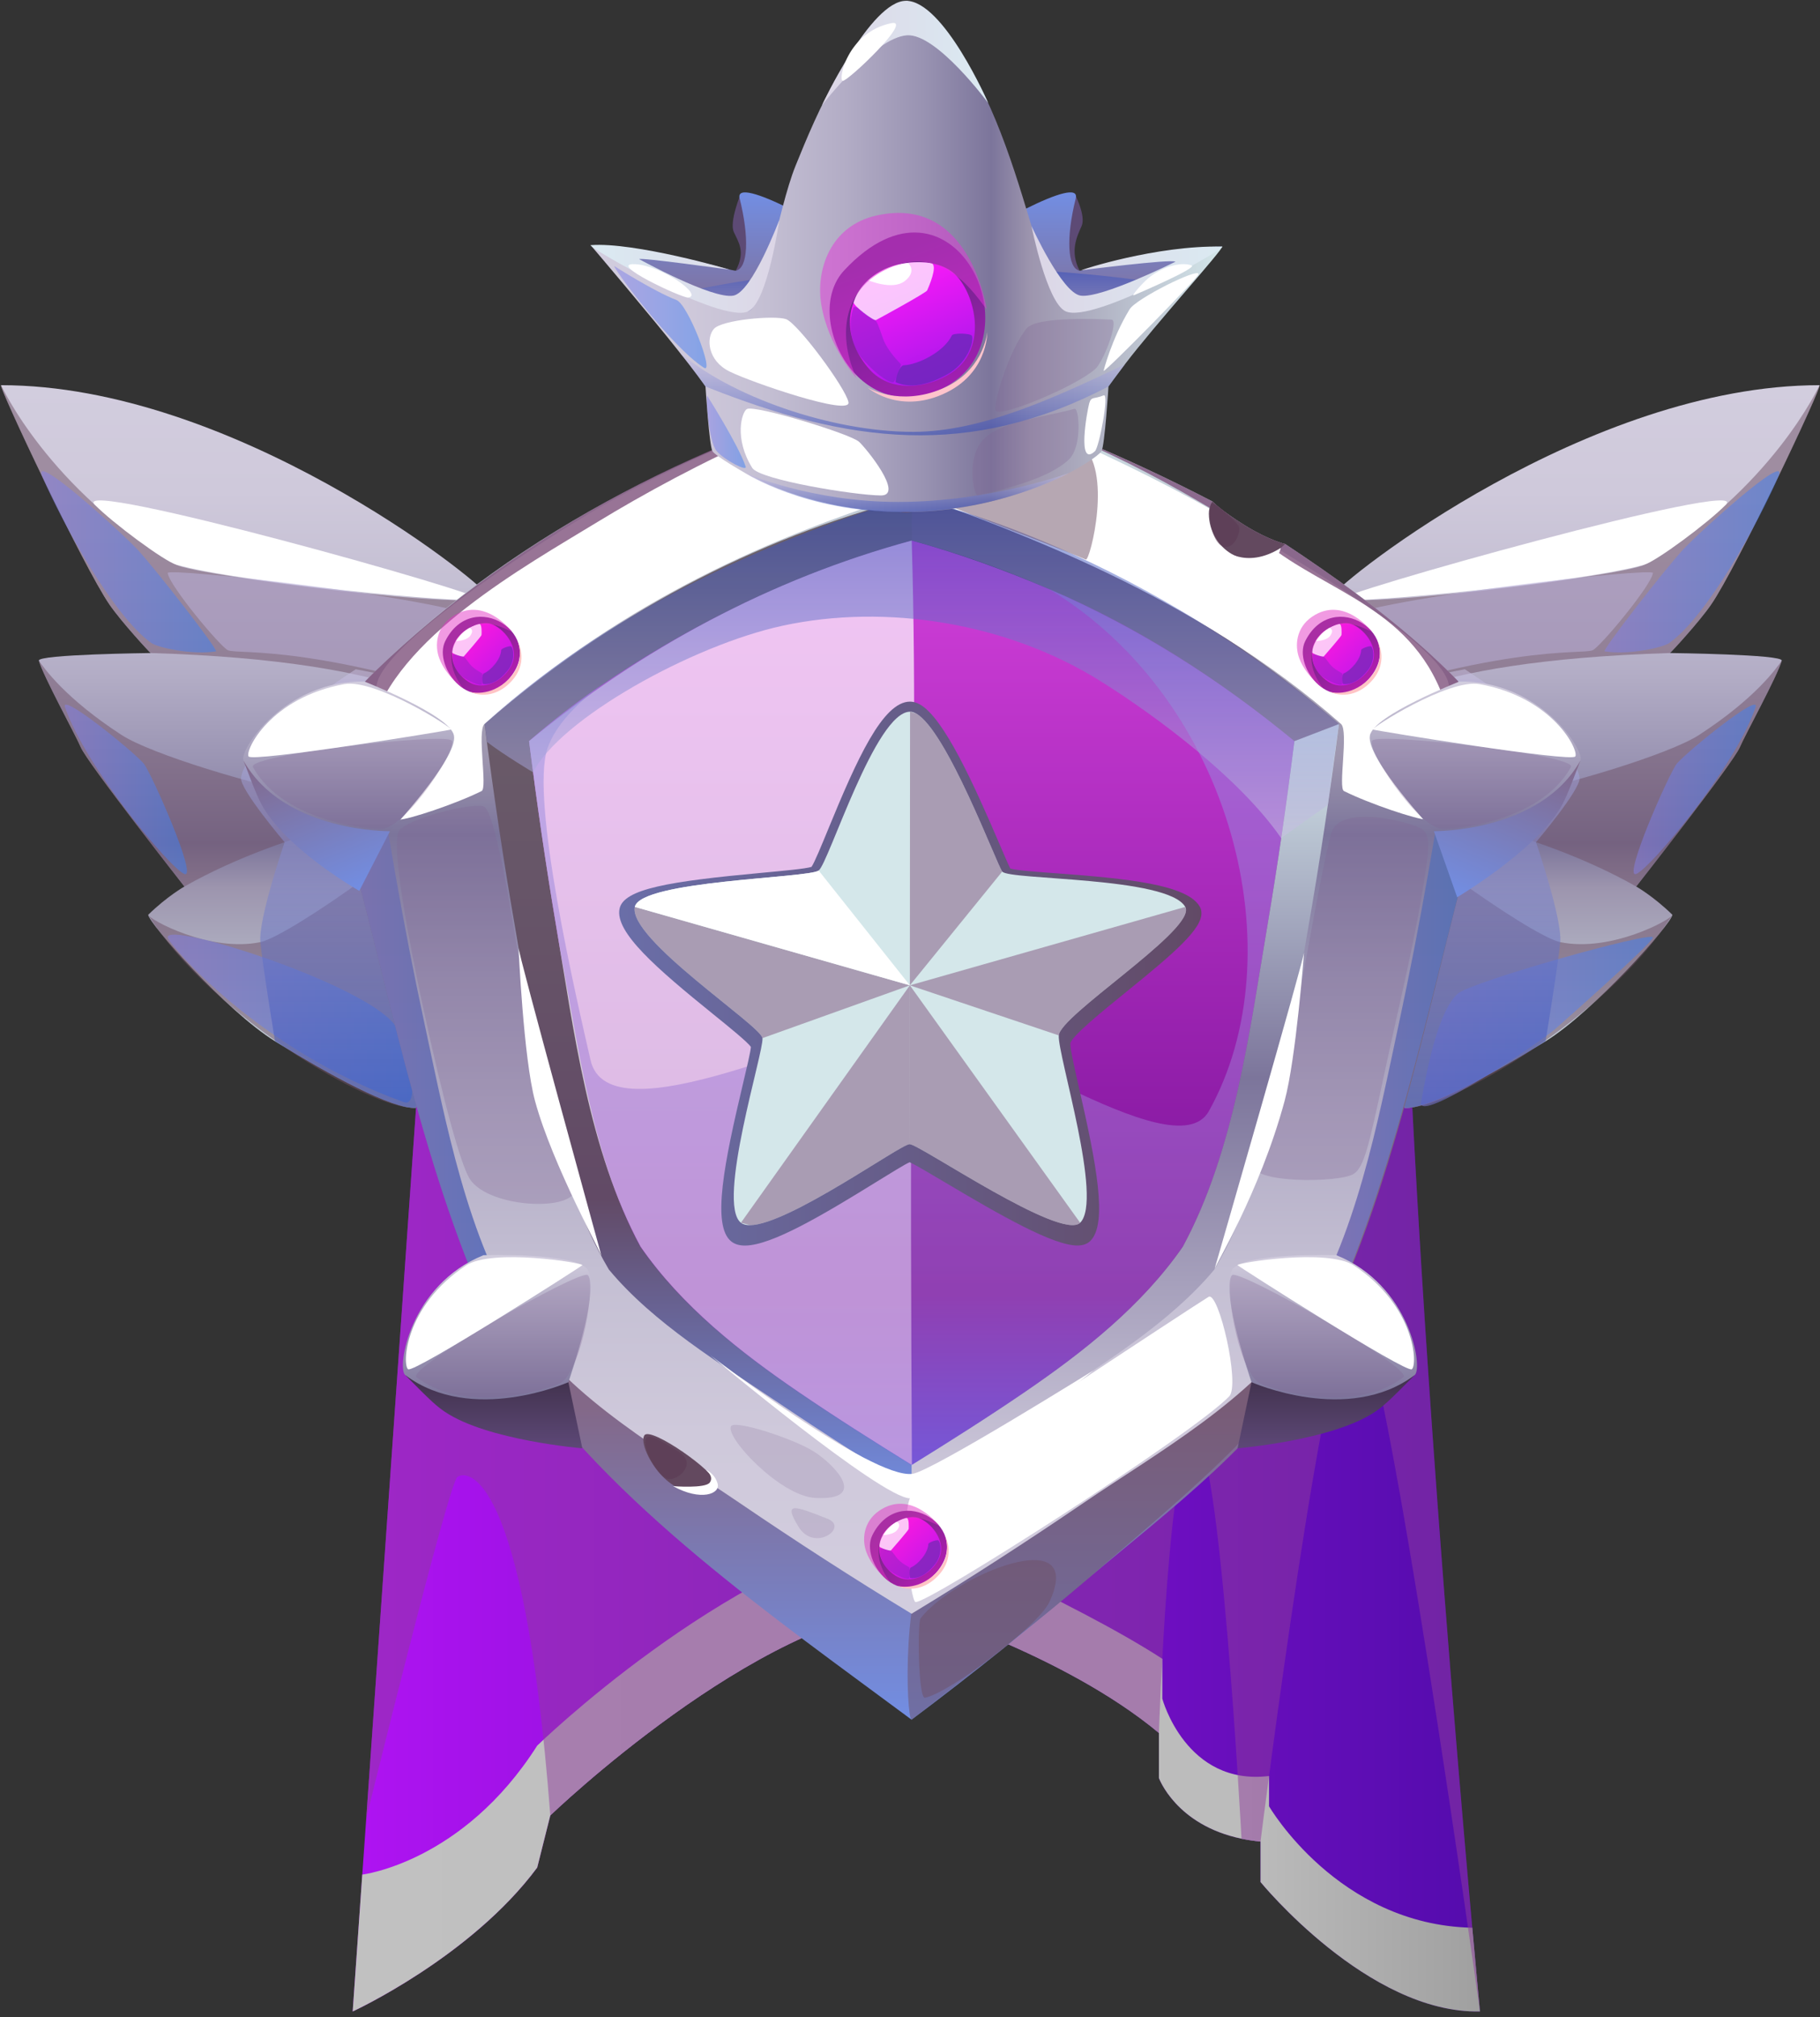 <svg width="324" height="359" viewBox="0 0 324 359" fill="none" xmlns="http://www.w3.org/2000/svg">
<rect x="0" y="0" width="324" height="359" fill="#333333" stroke="none"/>
<g clip-path="url(#clip0_2553_915)">
<path d="M263.468 358.007C243.538 358.431 224.4 334.97 224.4 334.97V327.767C223.199 327.652 222.069 327.482 221.018 327.257C209.331 324.82 206.313 316.46 206.313 316.46V308.439C189.283 294.256 162.211 286.12 162.211 286.12C134.799 287.662 97.967 323.116 97.967 323.116L95.636 332.394C83.815 348.336 62.788 358.007 62.788 358.007L64.494 333.643L65.245 323L79.682 117.146L249.798 118.835C247.727 176.023 258.246 300.241 262.094 343.106C262.947 352.516 263.468 358.007 263.468 358.007Z" fill="url(#paint0_linear_2553_915)"/>
<path d="M263.468 358.007C243.538 358.431 224.4 334.97 224.4 334.97V327.767C223.199 327.652 222.069 327.482 221.018 327.258C209.331 324.821 206.313 316.46 206.313 316.46V308.439C189.283 294.256 162.211 286.12 162.211 286.12C134.799 287.662 97.967 323.116 97.967 323.116L95.636 332.394C83.815 348.336 62.788 358.007 62.788 358.007L64.494 333.644C64.494 333.644 82.402 331.515 95.634 310.691C95.634 310.691 128.344 278.785 160.568 271.859C160.568 271.859 191.008 284.917 206.914 295.235V302.331C206.914 302.331 211.102 317.909 225.918 316.097V321.488C225.918 321.488 238.159 342.597 262.094 343.106C262.947 352.516 263.468 358.007 263.468 358.007Z" fill="url(#paint1_linear_2553_915)"/>
<path opacity="0.5" d="M263.468 358.007C263.468 358.007 246.447 235.965 241.484 233.536C236.513 231.107 224.399 327.767 224.399 327.767C223.198 327.652 222.068 327.481 221.017 327.258C221.017 327.258 217.177 255.247 212.625 255.516C208.066 255.787 206.312 308.439 206.312 308.439C189.282 294.256 162.21 286.12 162.21 286.12C134.798 287.662 97.966 323.116 97.966 323.116C93.225 260.946 83.002 261.701 81.422 262.874C79.841 264.046 65.323 323.116 65.323 323.116C65.323 323.116 65.299 323.078 65.244 323.001L79.682 117.148L249.798 118.836C247.276 188.58 263.468 358.007 263.468 358.007Z" fill="#8E3D9C"/>
<path d="M102.762 129.85L86.185 138.407L74.043 197.178C69.896 197.472 58.703 191.362 48.961 185.331C40.31 179.98 26.442 164.291 26.386 162.816C26.386 162.812 26.386 162.812 26.386 162.812C29.791 159.497 32.826 157.787 32.826 157.787C32.826 157.787 15.51 135.745 14.364 132.972C13.561 131.023 7.636 120.237 6.923 117.588C6.919 117.588 6.919 117.584 6.919 117.584C6.618 116.462 26.815 116.23 26.815 116.23C26.815 116.23 26.811 116.23 26.811 116.226C26.592 116.067 21.719 110.816 19.516 107.641C14.918 101.015 -0.406 68.556 0.195 68.556C41.352 68.556 84.944 102.913 86.958 106.098C87.439 106.856 87.946 107.719 88.478 108.662C92.153 115.184 97.065 125.426 102.762 129.85Z" fill="url(#paint2_linear_2553_915)"/>
<path opacity="0.5" d="M102.762 129.85L86.185 138.407L74.043 197.178C66.212 197.735 37.298 180.555 26.385 162.816C26.505 163.62 37.294 169.554 46.35 167.683C51.743 166.569 80.288 146.147 77.66 144.29C76.041 143.146 51.47 147.19 32.825 157.788C32.825 157.788 15.51 135.747 14.363 132.973C13.56 131.024 7.634 120.237 6.921 117.589C7.827 118.871 11.523 124.241 21.662 130.825C26.912 134.235 45.537 139.865 55.844 141.71C62.512 142.902 86.073 132.645 84.077 129.012C83.09 127.214 72.716 117.586 26.815 116.231C26.815 116.231 26.811 116.231 26.811 116.227C26.592 116.068 21.719 110.817 19.516 107.642C14.918 101.016 -0.367 68.766 0.195 68.556C0.195 68.556 8.651 87.147 31.414 100.518C34.703 102.449 87.049 109.067 86.959 106.099C90.751 112.1 96.24 124.785 102.762 129.85Z" fill="#6E5066"/>
<path opacity="0.5" d="M24.485 97.821C27.622 101.183 39.039 115.844 38.439 115.937C34.03 116.614 28.062 115.233 26.954 114.451C20.134 109.64 10.957 92.846 7.506 84.787C5.502 80.107 21.58 94.708 24.485 97.821Z" fill="url(#paint3_linear_2553_915)"/>
<path opacity="0.5" d="M25.558 135.869C26.839 137.311 35.341 156.536 32.825 155.553C30.309 154.569 15.329 136.766 11.572 125.869C10.631 123.139 23.34 133.371 25.558 135.869Z" fill="url(#paint4_linear_2553_915)"/>
<path opacity="0.5" d="M29.852 166.866C29.968 167.865 45.572 186.655 71.903 196.17C75.027 197.299 72.75 185.613 70.15 182.278C64.469 174.992 29.499 163.823 29.852 166.866Z" fill="url(#paint5_linear_2553_915)"/>
<path d="M31.415 100.518C42.756 103.699 82.221 107.438 85.374 106.732C88.035 106.136 12.008 84.834 16.87 89.825C20.012 93.05 29.283 99.919 31.415 100.518Z" fill="white"/>
<path opacity="0.5" d="M87.176 110.465C77.418 106.099 29.707 100.976 29.847 101.982C30.169 104.287 39.288 115.191 40.586 115.734C42.667 116.604 56.75 114.137 97.55 128.594C99.039 129.122 91.604 112.448 87.176 110.465Z" fill="#BFB5DF"/>
<path opacity="0.5" d="M102.762 129.851L86.185 138.407L74.043 197.178C69.896 197.472 58.703 191.362 48.961 185.331C48.961 185.331 46.737 171.78 46.351 167.682C45.965 163.588 50.667 149.9 50.667 149.9C50.667 149.9 42.655 140.45 42.913 138.454C43.807 131.544 63.332 119.12 63.332 119.12C63.332 119.12 97.065 125.426 102.762 129.851Z" fill="url(#paint6_linear_2553_915)"/>
<path d="M221.345 129.85L237.922 138.407L250.064 197.178C254.211 197.472 265.404 191.362 275.146 185.331C283.797 179.98 297.665 164.291 297.721 162.816C297.721 162.812 297.721 162.812 297.721 162.812C294.316 159.497 291.281 157.787 291.281 157.787C291.281 157.787 308.596 135.745 309.743 132.972C310.546 131.023 316.471 120.237 317.184 117.588C317.188 117.588 317.188 117.584 317.188 117.584C317.489 116.462 297.292 116.23 297.292 116.23C297.292 116.23 297.296 116.23 297.296 116.226C297.515 116.067 302.388 110.816 304.591 107.641C309.189 101.015 324.513 68.556 323.912 68.556C282.754 68.556 239.163 102.913 237.149 106.098C236.668 106.856 236.162 107.719 235.629 108.662C231.955 115.184 227.043 125.426 221.345 129.85Z" fill="url(#paint7_linear_2553_915)"/>
<path opacity="0.5" d="M221.346 129.85L237.922 138.407L250.064 197.178C257.896 197.735 286.81 180.555 297.722 162.816C297.602 163.62 286.813 169.554 277.757 167.683C272.364 166.569 243.819 146.147 246.447 144.29C248.066 143.146 272.637 147.19 291.282 157.788C291.282 157.788 308.598 135.747 309.744 132.973C310.547 131.024 316.473 120.237 317.186 117.589C316.28 118.871 312.584 124.241 302.445 130.825C297.196 134.235 278.571 139.865 268.263 141.71C261.595 142.902 238.034 132.645 240.03 129.012C241.017 127.214 251.392 117.586 297.293 116.231C297.293 116.231 297.297 116.231 297.297 116.227C297.516 116.068 302.389 110.817 304.591 107.642C309.19 101.016 324.474 68.766 323.912 68.556C323.912 68.556 315.457 87.147 292.693 100.518C289.405 102.449 237.058 109.067 237.148 106.099C233.357 112.1 227.868 124.785 221.346 129.85Z" fill="#6E5066"/>
<path opacity="0.5" d="M299.623 97.821C296.486 101.183 285.069 115.844 285.669 115.937C290.078 116.614 296.046 115.233 297.154 114.451C303.974 109.64 313.151 92.846 316.602 84.787C318.606 80.107 302.528 94.708 299.623 97.821Z" fill="url(#paint8_linear_2553_915)"/>
<path opacity="0.5" d="M298.549 135.869C297.268 137.311 288.766 156.536 291.282 155.553C293.798 154.569 308.778 136.766 312.535 125.869C313.476 123.139 300.768 133.371 298.549 135.869Z" fill="url(#paint9_linear_2553_915)"/>
<path opacity="0.5" d="M294.256 166.866C294.14 167.865 278.453 181.75 276.744 183.247C274.265 185.419 252.259 200.299 252.985 196.17C254.298 188.704 256.287 179.745 259.506 176.865C261.899 174.724 294.406 165.572 294.256 166.866Z" fill="url(#paint10_linear_2553_915)"/>
<path d="M292.693 100.518C281.352 103.699 241.887 107.438 238.734 106.732C236.073 106.136 312.1 84.834 307.238 89.825C304.096 93.05 294.824 99.919 292.693 100.518Z" fill="white"/>
<path opacity="0.5" d="M236.932 110.465C246.69 106.099 294.401 100.976 294.261 101.982C293.939 104.287 284.82 115.191 283.522 115.734C281.442 116.604 267.358 114.137 226.558 128.594C225.069 129.122 232.503 112.448 236.932 110.465Z" fill="#BFB5DF"/>
<path opacity="0.5" d="M221.345 129.851L237.922 138.407L250.064 197.178C254.211 197.472 265.404 191.362 275.146 185.331C275.146 185.331 277.37 171.78 277.756 167.682C278.143 163.588 273.44 149.9 273.44 149.9C273.44 149.9 281.453 140.45 281.194 138.454C280.3 131.544 260.775 119.12 260.775 119.12C260.775 119.12 227.043 125.426 221.345 129.851Z" fill="url(#paint11_linear_2553_915)"/>
<path d="M262.078 149.89C254.014 179.477 248.176 212.526 234.241 239.521C225.868 255.741 207.896 268.936 193.886 280.801C183.601 289.51 173.082 297.982 162.278 306.074C137.858 287.924 108.691 267.84 91.654 242.578C91.652 242.578 91.652 242.578 91.649 242.578C90.944 241.51 90.326 240.49 89.839 239.522C76.045 212.145 70.061 179.459 62.003 149.891C61.29 140.347 62.954 130.55 65.036 121.245C129.882 119.14 194.747 119.143 259.592 121.264C261.399 130.612 262.805 140.367 262.078 149.89Z" fill="url(#paint12_linear_2553_915)"/>
<path opacity="0.5" d="M262.078 149.89C254.014 179.477 247.952 211.872 234.241 239.521C233.883 219.045 241.114 196.732 245.602 176.914C249.826 158.263 254.474 139.7 259.591 121.263C261.399 130.612 262.805 140.367 262.078 149.89Z" fill="url(#paint13_linear_2553_915)"/>
<path opacity="0.5" d="M162.28 306.072C161.274 305.639 160.431 281.079 166.532 273.883C174.44 264.555 189.823 257.417 201.525 250.75C206.701 247.801 232.616 234.511 233.871 238.232C234.99 241.551 224.282 253.115 219.971 257.476C212.268 265.269 202.899 272.992 194.614 280.186C183.086 290.196 162.28 306.072 162.28 306.072Z" fill="#6E5066"/>
<path opacity="0.5" d="M91.653 242.577C91.651 242.577 91.651 242.577 91.648 242.577C90.943 241.509 90.325 240.489 89.838 239.521C76.044 212.144 70.06 179.458 62.002 149.89C61.289 140.346 62.953 130.549 65.035 121.244C68.478 121.128 70.199 121.072 73.642 120.967C78.531 161.246 81.159 203.234 91.653 242.577Z" fill="url(#paint14_linear_2553_915)"/>
<path d="M240.134 127.073C233.508 121.334 226.696 116.094 219.429 111.15C219.423 111.146 219.42 111.144 219.414 111.14C203.147 100.952 185.919 92.728 167.346 87.396C167.343 87.396 167.343 87.396 167.341 87.396C165.72 86.931 164.269 86.544 163.004 86.225C162.731 86.153 162.593 86.118 162.32 86.048C162.048 86.118 161.913 86.153 161.641 86.225C132.92 93.519 106.614 107.879 84.49 127.06C84.137 127.379 83.961 127.537 83.609 127.855C83.671 128.328 83.702 128.565 83.763 129.039C83.915 130.194 84.08 131.433 84.258 132.745C85.756 143.742 87.437 154.813 89.367 165.716C92.887 185.602 95.846 209.203 106.452 227.189C106.471 227.22 106.481 227.236 106.501 227.267C106.522 227.297 106.533 227.311 106.555 227.34C114.566 237.291 126.955 244.623 137.368 251.708C141.159 254.288 144.959 256.757 148.479 259.025C152.674 261.728 156.908 264.393 161.171 266.999C161.616 267.273 161.838 267.41 162.284 267.682C162.73 267.409 162.954 267.272 163.401 266.998C163.573 266.896 163.745 266.786 163.922 266.676C171.691 261.818 179.611 256.839 187.208 251.704C197.641 244.652 210.017 237.313 218.028 227.336C218.049 227.306 218.06 227.292 218.081 227.262C218.101 227.231 218.111 227.215 218.13 227.184C228.736 209.183 231.699 185.622 235.234 165.721C236.95 156.058 238.484 146.272 239.843 136.516C240.226 133.764 240.569 131.256 240.856 129.052C240.92 128.578 240.952 128.342 241.016 127.868C240.662 127.549 240.486 127.391 240.134 127.073ZM225.656 164.53C222.494 183.205 219.821 204.754 210.57 221.887C202.669 230.468 192.022 237.057 182.441 243.489C175.853 247.913 169.085 252.244 162.283 256.442C155.483 252.246 148.72 247.914 142.133 243.492C132.555 237.061 121.97 230.422 114.011 221.89C104.747 204.721 102.11 183.255 98.948 164.525C97.127 153.738 95.54 142.808 94.189 131.901C114.147 115.485 137.102 103.027 162.317 96.207C187.529 103.028 210.48 115.494 230.432 131.911C229.058 142.816 227.483 153.745 225.656 164.53Z" fill="url(#paint15_linear_2553_915)"/>
<path d="M230.431 131.912C229.058 142.816 227.483 153.745 225.656 164.53C222.494 183.204 219.821 204.754 210.57 221.886C203.253 232.456 192.859 240.643 182.389 247.79C175.889 252.228 169.068 256.549 162.282 260.747C155.498 256.551 148.681 252.23 142.183 247.793C131.707 240.641 121.337 232.459 114.01 221.89C105.667 206.402 103.097 187.345 99.971 170.436C99.966 170.431 99.966 170.431 99.966 170.431C99.631 168.529 99.284 166.557 98.947 164.525C97.15 153.705 95.539 142.808 94.188 131.901C98.079 128.52 102.244 125.244 106.479 122.353C121.191 112.31 137.408 104.029 154.596 98.503C157.53 97.561 160.139 96.794 162.317 96.206C170.738 98.513 178.932 101.501 186.862 104.883C202.663 111.625 217.155 120.96 230.431 131.912Z" fill="url(#paint16_linear_2553_915)"/>
<path opacity="0.3" d="M238.362 128.866C235.18 130.077 233.594 130.687 230.431 131.912C210.48 115.495 187.528 103.029 162.316 96.208C162.317 93.159 162.317 91.634 162.318 88.584C164.324 88.106 165.329 87.868 167.34 87.395C167.342 87.395 167.343 87.395 167.345 87.395C185.918 92.727 203.147 100.952 219.413 111.14C219.419 111.144 219.422 111.145 219.428 111.149C225.78 117.014 232.093 122.917 238.362 128.866Z" fill="#7F6593"/>
<path d="M239.841 136.516C238.486 146.278 236.948 156.059 235.232 165.72C231.697 185.622 228.734 209.183 218.128 227.184C218.108 227.215 218.098 227.231 218.079 227.262C218.058 227.291 218.047 227.306 218.026 227.335C210.015 237.313 197.639 244.652 187.206 251.704C179.61 256.839 171.789 261.84 163.92 266.676C163.265 265.956 162.938 265.596 162.282 264.876C162.282 263.226 162.282 262.4 162.282 260.749C169.068 256.552 175.889 252.23 182.389 247.792C192.859 240.644 203.253 232.456 210.57 221.886C219.821 204.754 222.495 183.205 225.656 164.53C227.482 153.745 229.057 142.816 230.431 131.912C233.594 130.686 235.18 130.077 238.362 128.866C238.957 131.927 239.252 133.457 239.841 136.516Z" fill="url(#paint17_linear_2553_915)"/>
<path d="M259.536 121.203C257.955 119.552 256.233 117.934 254.539 116.36C254.309 116.147 254.069 115.931 253.82 115.705C246.084 108.723 237.497 102.588 228.782 96.821C228.782 96.821 225.884 96.172 221.549 93.473C217.348 90.858 215.941 89.35 215.858 89.261C215.856 89.259 215.855 89.258 215.853 89.256C200.159 81.142 183.802 74.136 166.778 69.553C166.647 69.518 166.511 69.48 166.374 69.445C164.438 68.939 163.12 68.598 162.592 68.475C162.539 68.465 162.486 68.45 162.432 68.441C162.395 68.431 162.363 68.421 162.326 68.411C162.326 68.411 162.31 68.416 162.284 68.421C162.257 68.426 162.209 68.436 162.156 68.45C127.211 76.847 92.182 94.475 66.838 119.436C66.234 120.03 65.632 120.633 65.036 121.244C65.057 121.397 65.067 121.474 65.088 121.626C65.209 122.581 65.576 125.299 66.162 129.305C66.167 129.339 66.17 129.357 66.175 129.391C68.759 146.98 71.765 164.536 75.512 181.925C79.395 199.943 83.139 220.345 93.051 235.878C101.371 248.916 118.695 258.671 131.523 267.402C141.598 274.26 151.844 280.895 162.28 287.219C172.718 280.892 182.967 274.255 193.044 267.395C205.851 258.678 223.223 248.868 231.522 235.87C241.447 220.325 245.206 199.962 249.085 181.927C252.825 164.538 255.855 146.992 258.448 129.406C258.453 129.372 258.456 129.355 258.461 129.321C259.05 125.315 259.418 122.599 259.54 121.643C259.561 121.49 259.571 121.414 259.592 121.262C259.592 121.262 259.573 121.242 259.536 121.203ZM232.844 165.422C229.415 184.978 226.603 208.248 216.192 225.949C208.167 235.567 196.26 242.742 186.016 249.653C178.273 254.877 170.302 259.96 162.282 264.877C154.255 259.98 146.296 254.88 138.557 249.657C128.391 242.795 116.357 235.549 108.389 225.954C97.978 208.269 95.176 184.96 91.76 165.417C89.647 153.327 87.827 141.08 86.259 128.854C108.064 109.978 134.029 95.784 162.318 88.585C190.609 95.837 216.541 109.967 238.362 128.866C236.789 141.09 234.963 153.335 232.844 165.422Z" fill="url(#paint18_linear_2553_915)"/>
<path d="M257.792 121.346C255.68 114.326 232.342 100.555 219.515 92.931C202.426 82.773 170.921 68.413 162.969 69.506C162.802 69.533 162.188 69.533 162.021 69.506C154.069 68.412 122.128 81.142 105.039 91.302C92.212 98.925 69.31 114.326 67.193 121.346C65.442 127.171 69.192 145.87 71.018 145.879C72.72 145.884 81.157 143.077 85.742 140.79C86.814 140.259 84.874 130.079 86.259 128.854C112.14 105.913 138.617 95.389 159.389 88.584C162.028 87.72 162.902 87.999 163.789 88.329C180.106 94.398 212.851 105.913 238.732 128.854C240.117 130.079 238.177 140.259 239.249 140.79C243.828 143.077 252.27 145.884 253.973 145.879C255.798 145.87 259.548 127.171 257.792 121.346Z" fill="white"/>
<path opacity="0.7" d="M94.188 131.912C95.562 142.816 97.136 153.745 98.963 164.53C102.125 183.204 104.798 204.754 114.05 221.886C121.366 232.457 131.76 240.645 142.231 247.792C148.731 252.229 155.552 256.551 162.338 260.749C162.194 233.347 162.071 205.938 162.321 178.541C162.571 151.122 163.128 123.628 162.304 96.208C137.091 103.029 114.14 115.495 94.188 131.912Z" fill="white"/>
<path opacity="0.5" d="M230.431 131.912C229.058 142.816 227.483 153.745 225.656 164.53C222.494 183.205 219.821 204.754 210.57 221.886C203.253 232.456 192.859 240.643 182.389 247.79C175.889 252.228 169.068 256.549 162.282 260.747C155.498 256.551 148.681 252.23 142.183 247.793C131.707 240.641 121.337 232.459 114.01 221.89C105.667 206.402 103.097 187.345 99.971 170.436C99.966 170.431 99.966 170.431 99.966 170.431C99.631 168.529 99.284 166.557 98.947 164.525C97.15 153.705 95.539 142.808 94.188 131.901C98.079 128.52 102.234 125.301 106.479 122.353C106.561 122.312 106.603 122.292 106.686 122.251C102.599 125.327 98.872 129.118 97.471 133.178C94.331 142.283 102.658 177.859 105.125 188.673C108.436 203.185 148.243 182.41 160.526 181.771C172.54 181.145 209.097 208.713 215.204 197.769C230.716 169.976 219.596 124.744 186.806 104.883C186.806 104.883 186.826 104.883 186.862 104.884C202.748 111.837 217.155 120.96 230.431 131.912Z" fill="url(#paint19_linear_2553_915)"/>
<path opacity="0.5" d="M86.712 132.061C89.714 134.374 94.902 137.458 94.902 137.458C99.718 127.938 123.183 114.87 139.287 111.376C157.768 107.366 179.359 110.85 195.968 121.263C206.423 127.816 220.907 138.782 228.076 149.174C231.379 146.802 233.041 145.621 236.382 143.268C237.158 137.504 237.553 134.624 238.361 128.865C200.338 96.249 162.317 88.584 162.317 88.584C162.317 88.584 118.243 99.591 86.258 128.853C86.441 130.136 86.532 130.778 86.712 132.061Z" fill="url(#paint20_linear_2553_915)"/>
<path opacity="0.3" d="M252.859 147.394C249.787 145.862 238.88 143.566 237.17 147.845C236.13 150.447 233.479 165.484 231.702 175.061C228.245 193.698 225.328 196.884 222.987 206.971C222.107 210.762 238.615 210.536 241.014 208.913C242.862 207.663 243.676 204.097 246.633 190.209C249.122 178.519 252.089 166.747 253.805 154.895C254.297 151.504 254.838 148.382 252.859 147.394Z" fill="#7F6593"/>
<path opacity="0.3" d="M86.259 143.614C84.912 142.604 72.409 145.581 71.005 147.941C69.497 150.473 73.101 168.902 75.087 178.189C79.018 196.572 82.054 207.299 83.608 209.794C87.034 215.294 103.895 215.839 102.373 210.841C99.659 201.931 96.94 198.327 94.189 181.772C92.362 170.789 88.672 145.424 86.259 143.614Z" fill="#7F6593"/>
<path opacity="0.5" d="M164.659 302.168C163.463 302.385 163.308 288.791 163.884 288.038C169.666 280.468 193.552 270.594 186.81 285.141C184.816 289.444 168.913 301.398 164.659 302.168Z" fill="#6E5066"/>
<path d="M218.827 248.53C220.815 246.453 216.947 229.729 215.148 230.821C212.393 232.492 163.279 264.815 162.314 266.058C160.164 268.829 162.058 284.988 162.982 285.138C165.122 285.487 212.401 255.245 218.827 248.53Z" fill="white"/>
<path d="M137.908 96.208C140.862 94.943 138.62 75.926 135.409 77.03C109.175 86.049 82.335 106.252 82.401 107.118C82.491 108.313 98.381 116.086 105 113.13C109.857 110.96 125.068 101.707 137.908 96.208Z" fill="white"/>
<path opacity="0.8" d="M259.591 121.263C259.57 121.415 259.56 121.491 259.539 121.644C259.102 124.715 258.887 126.25 258.46 129.322C258.455 129.356 258.452 129.373 258.447 129.407C254.265 109.653 239.045 106.584 227.257 98.126C223.825 95.664 220.131 93.251 216.44 91.038C200.95 81.754 182.071 72.385 163.818 70.405C150.21 68.93 122.439 83.103 106.359 92.908C93.345 100.844 70.46 113.529 66.174 129.391C66.169 129.357 66.166 129.339 66.161 129.305C65.737 126.234 65.522 124.697 65.087 121.626C65.066 121.473 65.056 121.396 65.035 121.244C65.631 120.634 66.233 120.02 66.837 119.436C92.365 94.733 126.712 76.651 162.155 68.45C162.208 68.436 162.256 68.426 162.283 68.421C162.309 68.416 162.325 68.411 162.325 68.411C162.362 68.421 162.394 68.431 162.431 68.441C162.485 68.45 162.538 68.465 162.591 68.475C163.864 68.789 165.13 69.123 166.373 69.445C166.51 69.48 166.645 69.518 166.777 69.553C183.795 74.126 200.157 81.142 215.852 89.256C215.854 89.258 215.855 89.259 215.857 89.261C215.941 89.35 217.347 90.858 221.548 93.473C225.883 96.171 228.781 96.821 228.781 96.821C237.542 102.609 246.026 108.702 253.819 115.705C254.069 115.93 254.308 116.148 254.538 116.36C257.513 119.103 259.223 120.866 259.535 121.203C259.573 121.243 259.591 121.263 259.591 121.263Z" fill="#7E527C"/>
<path d="M126.436 241.196C126.436 241.196 156.899 266.678 162.024 266.678C166.865 266.678 194.614 243.941 194.614 243.941C194.597 243.919 165.891 261.873 162.419 262.324C155.149 263.269 126.436 241.196 126.436 241.196Z" fill="white"/>
<path d="M232.16 169.405C232.504 169.48 216.192 225.95 216.192 225.95C215.955 225.843 224.233 212.419 228.686 195.957C230.741 188.354 232.16 169.405 232.16 169.405Z" fill="white"/>
<path d="M92.311 168.628C91.967 168.703 107.125 223.711 107.125 223.711C107.362 223.605 98.347 207.384 95.248 195.957C93.186 188.355 92.311 168.628 92.311 168.628Z" fill="white"/>
<path opacity="0.2" d="M145.196 266.615C154.68 267.065 148.643 260.739 144.879 258.346C141.332 256.091 130.814 252.643 130.137 253.847C129.06 255.761 138.883 266.315 145.196 266.615Z" fill="#7F6593"/>
<path opacity="0.2" d="M147.347 270.326C141.413 267.984 139.336 267.173 142.168 271.761C145 276.35 151.171 271.835 147.347 270.326Z" fill="#7F6593"/>
<path d="M114.696 255.487C113.304 257.878 120.739 269.876 126.883 263.536C127.95 262.436 115.742 253.691 114.696 255.487Z" fill="#63495F"/>
<path opacity="0.5" d="M114.887 256.325C114.526 258.133 117.23 262.979 118.973 263.251C120.716 263.523 124.285 260.506 120.739 258.308C116.782 255.858 115.158 254.965 114.887 256.325Z" fill="#5B3952"/>
<path d="M119.831 264.511C124.72 267.234 128.307 265.908 127.745 264.035C127.183 262.163 125.684 261.628 125.684 261.628C125.684 261.628 127.152 262.743 126.363 263.86C125.574 264.977 119.831 264.511 119.831 264.511Z" fill="white"/>
<path d="M228.781 96.821C228.254 97.325 227.745 97.78 227.257 98.126C221.79 102.002 215.247 97.638 215.204 91.434C215.194 90.06 215.857 89.262 215.857 89.262C215.941 89.352 217.347 90.859 221.548 93.474C225.883 96.171 228.781 96.821 228.781 96.821Z" fill="#63495F"/>
<path opacity="0.5" d="M215.593 89.699C215.024 91.391 215.608 96.496 217.701 97.246C219.794 97.997 221.052 94.433 220.483 93.572C219.914 92.71 215.891 88.816 215.593 89.699Z" fill="#5B3952"/>
<path d="M217.566 97.651C217.566 97.651 221.655 101.494 228.011 97.52C228.011 97.52 227.289 101.295 222.788 101.311C220.358 101.321 217.566 97.651 217.566 97.651Z" fill="white"/>
<path opacity="0.5" d="M162.738 71.021C161.834 76.344 161.498 85.63 163.519 87.396C165.539 89.161 185.393 96.208 193.298 99.592C194.038 99.909 198.247 83.355 192.341 79.04C188.564 76.28 163.296 67.734 162.738 71.021Z" fill="#6E5066"/>
<path d="M251.835 244.747C247.174 249.482 246.191 250.324 244.811 251.26C237.287 256.369 220.317 257.779 220.317 257.779L222.8 246.006L251.835 244.747Z" fill="url(#paint21_linear_2553_915)"/>
<path d="M237.913 223.406C251.068 228.715 253.395 243.574 251.835 244.747C239.993 253.653 222.8 246.007 222.8 246.007C222.8 246.007 217.033 229.404 219.38 225.95C221.46 222.889 237.913 223.406 237.913 223.406Z" fill="url(#paint22_linear_2553_915)"/>
<path opacity="0.3" d="M249.828 245.137C251.843 243.604 220.932 226.005 219.38 226.93C217.828 227.855 220.317 243.966 224.233 246.18C225.48 246.885 240.647 252.117 249.828 245.137Z" fill="#7F6593"/>
<path d="M251.332 243.704C252.391 242.96 252.046 232.541 241.015 225.227C236.368 222.146 219.947 224.8 220.317 225.18C220.688 225.561 250.28 244.443 251.332 243.704Z" fill="white"/>
<path d="M72.149 244.747C76.81 249.482 77.793 250.324 79.173 251.26C86.697 256.369 103.667 257.779 103.667 257.779L101.184 246.006L72.149 244.747Z" fill="url(#paint23_linear_2553_915)"/>
<path d="M86.071 223.406C72.916 228.715 70.589 243.574 72.15 244.747C83.992 253.653 101.185 246.007 101.185 246.007C101.185 246.007 106.952 229.404 104.605 225.95C102.524 222.889 86.071 223.406 86.071 223.406Z" fill="url(#paint24_linear_2553_915)"/>
<path opacity="0.3" d="M74.156 245.137C72.141 243.604 103.052 226.005 104.604 226.93C106.156 227.855 103.667 243.966 99.751 246.18C98.504 246.885 83.337 252.117 74.156 245.137Z" fill="#7F6593"/>
<path d="M72.652 243.704C71.593 242.96 71.938 232.541 82.969 225.227C87.616 222.146 104.037 224.8 103.667 225.18C103.297 225.561 73.704 244.443 72.652 243.704Z" fill="white"/>
<path d="M281.33 135.389C279.013 141.554 278.46 142.71 277.582 144.11C272.798 151.739 259.408 159.692 259.408 159.692L255.265 147.939L281.33 135.389Z" fill="url(#paint25_linear_2553_915)"/>
<path d="M259.792 121.312C274.023 121.01 282.276 133.701 281.331 135.389C274.158 148.191 255.266 147.938 255.266 147.938C255.266 147.938 243.145 134.999 243.871 130.914C244.514 127.296 259.792 121.312 259.792 121.312Z" fill="url(#paint26_linear_2553_915)"/>
<path opacity="0.3" d="M279.654 136.533C280.868 134.339 245.315 130.357 244.275 131.814C243.235 133.27 252.152 147.045 256.649 147.534C258.081 147.689 274.123 146.527 279.654 136.533Z" fill="#7F6593"/>
<path d="M280.44 134.631C281.103 133.534 276.495 124.13 263.381 121.762C257.857 120.765 243.915 129.64 244.412 129.843C244.908 130.047 279.781 135.721 280.44 134.631Z" fill="white"/>
<path d="M43.357 135.389C45.674 141.554 46.227 142.71 47.105 144.11C51.889 151.739 63.963 158.557 63.963 158.557L69.422 147.939L43.357 135.389Z" fill="url(#paint27_linear_2553_915)"/>
<path d="M64.896 121.312C50.665 121.01 42.411 133.701 43.357 135.389C50.53 148.191 69.422 147.938 69.422 147.938C69.422 147.938 81.543 134.999 80.817 130.914C80.174 127.296 64.896 121.312 64.896 121.312Z" fill="url(#paint28_linear_2553_915)"/>
<path opacity="0.3" d="M45.034 136.533C43.82 134.339 79.373 130.357 80.413 131.814C81.453 133.27 72.536 147.045 68.039 147.534C66.606 147.689 50.564 146.527 45.034 136.533Z" fill="#7F6593"/>
<path d="M44.248 134.631C43.585 133.534 48.193 124.13 61.307 121.762C66.831 120.765 80.773 129.64 80.276 129.843C79.78 130.047 44.906 135.721 44.248 134.631Z" fill="white"/>
<path d="M132.606 221.689C131.612 221.689 130.8 221.445 130.194 220.965C126.611 218.154 129.009 206.604 132.258 192.929C132.931 190.092 133.627 187.165 133.676 186.339C133.092 185.465 129.827 182.824 126.935 180.485C116.958 172.415 109.399 165.91 110.297 161.723C111.049 158.215 119.072 156.87 135.652 155.343C139.335 155.003 143.489 154.621 144.465 154.29C144.987 153.554 146.286 150.387 147.439 147.578C152.536 135.158 157.151 124.876 162.009 124.876C162.533 124.876 163.07 125.018 163.606 125.299L163.746 125.37C168.035 127.754 173.39 139.619 178.073 150.555C178.792 152.232 179.531 153.961 179.85 154.585C180.898 154.908 184.715 155.189 188.107 155.438C200.736 156.367 211.37 157.454 213.583 161.375C213.757 161.661 213.861 162.017 213.875 162.396C214.084 165.308 208.934 169.707 200.427 176.6C196.376 179.882 190.829 184.378 190.546 185.689C190.484 186.587 191.338 190.325 192.162 193.942C195.104 206.837 197.28 217.764 194.094 220.878C193.552 221.409 192.778 221.679 191.793 221.679C187.496 221.679 178.231 216.386 168.306 210.489C165.62 208.893 162.85 207.247 161.931 206.858C161.06 207.241 158.52 208.811 156.057 210.334C146.453 216.274 137.441 221.613 132.717 221.687L132.606 221.689Z" fill="url(#paint29_linear_2553_915)"/>
<path d="M211.135 161.863V161.874C211.458 166.35 188.735 180.757 188.487 184.281C188.245 187.728 196.442 213.58 192.29 217.63C188.915 220.931 163.804 203.745 161.949 203.641H161.931C160.342 203.641 140.419 217.951 133.55 218.061H133.544C132.849 218.072 132.291 217.94 131.9 217.63C127.476 214.166 136.039 187.03 135.735 184.771C135.431 182.506 111.791 167.094 113.013 161.414C114.024 156.701 143.95 156.296 145.743 154.94C147.536 153.577 155.845 126.671 162.012 126.671C162.347 126.671 162.701 126.78 163.067 126.986L163.086 126.992C168.546 130.021 177.376 153.668 178.418 155.121C179.535 156.678 207.941 155.993 211.005 161.414C211.085 161.548 211.128 161.7 211.135 161.863Z" fill="url(#paint30_linear_2553_915)"/>
<path opacity="0.5" d="M161.974 175.373L135.734 184.772C135.43 182.507 111.79 167.095 113.012 161.415L161.974 175.373Z" fill="#7E527C"/>
<path opacity="0.5" d="M178.417 155.123L161.974 175.374L162.011 126.673L163.066 126.988L163.085 126.994C168.545 130.022 177.375 153.67 178.417 155.123Z" fill="#7E527C"/>
<path opacity="0.5" d="M211.135 161.863V161.874C211.458 166.35 188.735 180.757 188.487 184.281L161.974 175.373L211.004 161.415L211.135 161.863Z" fill="#7E527C"/>
<path opacity="0.5" d="M192.291 217.631C188.916 220.932 163.805 203.746 161.95 203.642V203.666C161.938 203.648 161.932 203.642 161.932 203.642L161.975 175.373L192.291 217.631Z" fill="#7E527C"/>
<path opacity="0.5" d="M161.974 175.373L161.949 203.642V203.666C161.937 203.648 161.931 203.642 161.931 203.642C160.342 203.642 140.419 217.952 133.55 218.062H133.544L131.9 217.631L161.974 175.373Z" fill="#7E527C"/>
<path d="M161.974 175.373L113.012 161.414C114.023 156.702 143.949 156.297 145.742 154.941L161.974 175.373Z" fill="white"/>
<path opacity="0.5" d="M154.03 80.238C160.279 102.634 169.156 85.007 167.344 78.704L154.03 80.238Z" fill="#6E5066"/>
<path d="M167.344 78.704C167.619 83.047 164.364 85.201 160.687 85.201C157.01 85.201 154.03 82.293 154.03 78.704C154.03 75.115 156.305 72.207 160.687 72.207C164.363 72.207 167.117 75.122 167.344 78.704Z" fill="#63495F"/>
<path d="M154.847 78.704C157.271 80.056 166.538 78.766 166.475 77.264C166.412 75.761 162.746 72.022 158.865 72.794C155.34 73.496 153.319 77.852 154.847 78.704Z" fill="white"/>
<path d="M156.104 82.917C160.119 85.746 164.993 84.999 166.979 80.814C168.524 77.557 152.854 80.626 156.104 82.917Z" fill="white"/>
<path d="M131.9 34.415C131.9 34.415 129.8 39.432 130.633 41.291C131.466 43.151 132.763 44.739 130.99 48.165C130.99 48.165 133.859 48.531 132.764 39.766C132.346 36.423 131.9 34.415 131.9 34.415Z" fill="#5D4A75"/>
<path d="M163.302 52.026C162.732 52.178 162.162 52.324 161.592 52.48C152.502 54.881 143.467 57.462 134.492 60.244C130.697 57.38 126.717 54.866 122.617 52.558C117.042 49.42 111.247 46.653 105.367 43.886C117.732 44.018 130.097 48.322 130.992 48.166C133.172 47.781 133.412 42.266 131.672 35.312C130.602 31.042 147.892 40.465 157.967 47.717C159.327 48.698 160.557 49.64 161.592 50.499C162.246 51.045 162.821 51.553 163.302 52.026Z" fill="url(#paint31_linear_2553_915)"/>
<path d="M191.28 34.415C191.28 34.415 193.38 38.387 192.546 40.246C191.713 42.106 190.416 44.738 192.189 48.165C192.189 48.165 189.32 48.531 190.416 39.766C190.834 36.423 191.28 34.415 191.28 34.415Z" fill="#5D4A75"/>
<path d="M217.562 43.886C212.787 46.448 208.112 48.718 203.572 51.103C198.427 53.802 193.452 56.651 188.687 60.243C179.712 57.462 170.682 54.88 161.592 52.479C161.022 52.323 160.452 52.177 159.882 52.025C160.362 51.552 160.937 51.039 161.592 50.498C162.672 49.595 163.972 48.609 165.407 47.58C175.507 40.347 192.572 31.066 191.507 35.311C189.767 42.265 190.007 47.78 192.192 48.165C193.081 48.322 205.197 44.017 217.562 43.886Z" fill="url(#paint32_linear_2553_915)"/>
<path opacity="0.5" d="M203.572 51.103C198.427 53.801 193.452 56.651 188.687 60.243C179.712 57.461 170.682 54.88 161.592 52.479C152.502 54.88 143.467 57.461 134.492 60.243C130.697 57.379 126.717 54.865 122.617 52.557C123.947 51.825 124.832 51.347 124.832 51.347C135.932 49.097 147.387 48.062 157.967 47.716C160.502 47.633 162.987 47.589 165.407 47.579C186.317 47.482 202.227 49.79 202.227 49.79L203.572 51.103Z" fill="url(#paint33_linear_2553_915)"/>
<path d="M200.25 64.851C198.517 67.132 197.333 68.787 197.333 68.787C197.333 68.787 196.667 79.378 196.09 80.302C195.513 81.225 191.841 83.429 190.262 84.199C158.328 99.781 132.663 84.199 132.663 84.199C132.663 84.199 127.412 81.226 126.835 80.302C126.258 79.378 125.592 68.787 125.592 68.787C125.589 68.783 125.587 68.78 125.584 68.776C125.444 68.58 123.566 65.898 120.958 62.686C120.957 62.684 120.957 62.683 120.956 62.68C115.924 56.29 105.364 43.886 105.364 43.886C105.643 43.018 131.045 56.094 133.251 55.397C135.989 54.532 138.391 37.503 141.637 29.478C145.486 19.961 151.542 5.519 161.276 0.213C161.279 0.185 161.28 0.171 161.283 0.142C161.335 0.142 161.402 0.148 161.461 0.16C161.528 0.148 161.587 0.142 161.646 0.142C161.646 0.17 161.646 0.184 161.646 0.213C180.519 11.25 183.898 51.618 189.711 54.572C192.955 56.22 217.564 43.886 217.564 43.886C217.805 44.37 205.684 57.699 200.25 64.851Z" fill="url(#paint34_linear_2553_915)"/>
<path opacity="0.5" d="M200.25 64.851C198.48 67.137 197.333 68.787 197.333 68.787C172.509 81.712 151.061 78.955 125.593 68.787C125.59 68.783 125.588 68.78 125.585 68.776C125.445 68.58 123.567 65.898 120.959 62.686C129.866 70.435 147.792 76.86 162.547 76.86C174.921 76.86 188.181 70.567 200.25 64.851Z" fill="url(#paint35_linear_2553_915)"/>
<path opacity="0.5" d="M132.664 84.199C132.656 84.212 143.339 91.125 160.605 91.122C178.075 91.119 190.263 84.199 190.263 84.199C190.258 84.19 176.297 89.335 159.881 89.335C144.385 89.335 132.664 84.199 132.664 84.199Z" fill="url(#paint36_linear_2553_915)"/>
<path d="M192.453 48.108C192.423 48.049 205.755 43.651 217.564 43.887C218.84 43.912 194.595 57.737 189.675 55.398C186.329 53.806 183.633 40.246 183.633 40.246C183.649 40.242 189.017 52.118 192.369 52.618C196.051 53.166 209.255 46.579 209.255 46.579C208.547 46.051 192.453 48.108 192.453 48.108Z" fill="url(#paint37_linear_2553_915)"/>
<path d="M129.838 47.992C129.866 47.939 112.922 43.041 105.166 43.632C104.127 43.711 128.528 57.808 133.248 55.397C136.684 53.642 138.737 39.146 138.737 39.146C138.719 39.141 133.937 51.99 130.554 52.619C126.824 53.311 113.796 46.126 113.796 46.126C113.928 45.768 129.838 47.992 129.838 47.992Z" fill="url(#paint38_linear_2553_915)"/>
<path d="M175.934 18.355C175.934 18.355 168.005 0.142 161.284 0.142C155.005 0.142 146.336 18.719 146.336 18.719C146.336 18.719 155.574 6.688 161.465 6.284C166.775 5.921 175.934 18.355 175.934 18.355Z" fill="url(#paint39_linear_2553_915)"/>
<path d="M133.921 83.286C130.635 78.024 132.05 73.323 132.963 72.802C134.332 72.022 151.38 77.219 152.921 78.625C154.226 79.815 161.047 88.223 156.796 88.184C152.053 88.141 135.229 85.378 133.921 83.286Z" fill="white"/>
<path opacity="0.5" d="M120.421 53.397C116.421 51.871 109.368 47.364 109.368 47.364C109.087 47.691 119.504 61.705 125.309 65.448C127.269 66.712 122.537 54.204 120.421 53.397Z" fill="url(#paint40_linear_2553_915)"/>
<path opacity="0.3" d="M175.079 78.19C171.877 81.493 173.411 88.329 174.047 88.181C179.027 87.02 186.722 85.163 190.263 81.803C192.72 79.471 192.111 72.528 191.289 72.761C186.286 74.177 178.221 74.949 175.079 78.19Z" fill="#7F6593"/>
<path opacity="0.3" d="M177.271 73.122C178.173 74.294 191.247 68.908 194.932 65.723C196.496 64.371 199.278 56.932 197.852 56.883C196.426 56.835 184.583 56.211 182.762 58.451C179.525 62.434 176.64 72.3 177.271 73.122Z" fill="#7F6593"/>
<path d="M196.458 66.018C196.776 66.228 213.356 49.39 213.359 48.776C213.365 47.611 202.257 53.141 201.095 55.05C197.879 60.331 196.458 66.018 196.458 66.018Z" fill="white"/>
<path d="M196.482 70.365C194.774 71.085 194.269 70.504 193.911 71.771C193.553 73.037 191.645 83.394 194.932 80.3C195.68 79.596 197.518 69.927 196.482 70.365Z" fill="white"/>
<path opacity="0.5" d="M125.897 70.435C125.604 70.58 126.174 78.633 127.559 80.264C128.945 81.895 133.071 84.01 132.745 83.04C131.45 79.197 125.897 70.435 125.897 70.435Z" fill="url(#paint41_linear_2553_915)"/>
<path d="M127.088 58.535C125.687 60.131 125.928 64.169 129.872 66.121C133.815 68.073 151.547 74.149 151.047 71.588C150.547 69.027 141.988 57.504 139.922 56.799C137.856 56.095 128.515 56.911 127.088 58.535Z" fill="white"/>
<path d="M132.764 75.128C137.047 86.083 151.531 81.045 151.057 79.642C150.583 78.239 130.855 70.248 132.764 75.128Z" fill="white"/>
<path d="M158.671 4.124C150.826 5.736 149.145 14.278 150.033 14.386C150.922 14.493 162.722 3.292 158.671 4.124Z" fill="white"/>
<path d="M113.052 47.018C107.885 46.774 121.483 53.078 122.49 52.958C125.309 52.62 117.832 47.244 113.052 47.018Z" fill="white"/>
<path d="M212.136 47.244C210.077 46.493 206.563 47.641 204.325 49.6C203.068 50.701 201.309 52.789 201.856 52.551C202.403 52.313 213.288 47.663 212.136 47.244Z" fill="white"/>
<path d="M150.261 48.149C142.71 56.265 152.754 76.392 167.695 69.195C185.359 60.688 169.719 27.236 150.261 48.149Z" fill="url(#paint42_linear_2553_915)"/>
<path d="M154.546 49.873C149.824 54.632 150.594 60.985 154.743 65.691C158.948 70.461 166.462 68.809 170.223 65.735C175.89 61.105 173.329 51.855 169.937 48.75C166.259 45.386 158.099 46.293 154.546 49.873Z" fill="url(#paint43_linear_2553_915)"/>
<path opacity="0.4" d="M151.993 54.691C151.527 55.506 150.444 60.359 153.569 63.922C156.428 67.181 158.698 68.268 159.074 68.019C159.452 67.769 160.476 65.045 160.372 64.848C160.268 64.65 157.983 62.506 157.211 60.296C156.399 57.972 156.114 57.134 155.713 56.941C155.31 56.746 152.314 54.131 151.993 54.691Z" fill="#6B27B8"/>
<path opacity="0.8" d="M160.869 65.015C160.066 65.046 159.255 67.944 159.481 68.043C161.935 69.11 165.01 68.68 168.764 66.557C171.869 64.801 173.383 61.286 173.061 59.833C172.94 59.289 169.679 59.217 169.447 59.706C168.087 62.58 163.484 64.912 160.869 65.015Z" fill="#6B27B8"/>
<path opacity="0.75" d="M151.975 53.797C151.79 54.331 155.538 57.175 155.934 56.972C156.581 56.638 164.869 52.117 165.059 51.686C165.369 50.983 166.905 47.434 165.918 46.899C165.585 46.719 160.615 46.052 156.735 48.288C152.927 50.482 152.212 53.115 151.975 53.797Z" fill="white"/>
<path d="M154.546 49.873C154.546 49.873 157.579 47.273 161.686 46.833C161.686 46.833 163.299 48.264 161.072 50.02C158.887 51.744 154.546 49.873 154.546 49.873Z" fill="white"/>
<path d="M154.476 68.998C154.476 68.998 160.084 72.4 167.695 69.195C174.816 66.198 175.68 59.799 175.753 59.11C175.753 59.11 175.93 67.112 167.018 70.504C159.464 73.378 154.476 68.998 154.476 68.998Z" fill="#FFC4CC"/>
<path opacity="0.5" d="M152.509 67.305C149.915 61.967 148.565 52.281 158.089 47.789C167.889 43.167 173.704 52.619 175.651 55.074C175.651 55.074 172.766 34.578 156.008 38.363C147.678 40.244 145.245 48.188 146.191 54.111C147.4 61.677 152.509 67.305 152.509 67.305Z" fill="#E536DA"/>
<path d="M155.296 273.244C153.047 277.779 160.135 287.133 166.569 280.028C173.697 272.158 160.159 263.443 155.296 273.244Z" fill="url(#paint44_linear_2553_915)"/>
<path d="M157.151 273.212C155.763 275.933 156.799 278.697 159.332 280.391C162.245 282.338 165.815 280.035 167.048 277.651C168.81 274.244 165.453 270.712 163.369 270.133C161.286 269.553 158.142 271.269 157.151 273.212Z" fill="url(#paint45_linear_2553_915)"/>
<path opacity="0.4" d="M156.659 275.604C156.558 276.033 156.659 278.422 158.52 279.665C160.381 280.907 161.695 281.119 161.836 280.913C161.978 280.708 161.973 279.058 161.886 278.974C161.799 278.889 160.347 278.198 159.646 277.256C158.946 276.314 158.706 275.985 158.507 275.966C158.308 275.948 156.728 275.313 156.659 275.604Z" fill="#7C27B8"/>
<path opacity="0.8" d="M162.16 278.974C161.775 279.132 161.914 280.84 162.045 280.855C163.51 281.026 165.017 280.228 166.485 278.362C167.675 276.849 167.577 274.809 167.067 274.184C166.879 273.955 165.273 274.531 165.266 274.801C165.221 276.431 163.427 278.455 162.16 278.974Z" fill="#7C27B8"/>
<path opacity="0.75" d="M156.552 275.227C156.535 275.483 158.464 276.1 158.607 275.942C158.841 275.684 161.749 272.342 161.762 272.135C161.782 271.802 161.866 270.18 161.373 270.156C161.209 270.149 159.106 270.759 157.839 272.238C156.573 273.718 156.573 274.904 156.552 275.227Z" fill="white"/>
<path d="M157.151 273.212C157.151 273.212 158.054 271.717 159.638 270.863C159.638 270.863 160.495 271.118 159.824 272.172C159.154 273.227 157.151 273.212 157.151 273.212Z" fill="white"/>
<path d="M159.731 282.257C159.731 282.257 163.24 283.307 166.569 280.028C169.624 277.019 168.37 273.669 168.234 273.338C168.234 273.338 170.501 277.295 166.532 280.914C163.12 284.026 159.731 282.257 159.731 282.257Z" fill="#FFC4C5"/>
<path opacity="0.5" d="M158.517 281.639C156.62 279.289 155.024 275.151 158.319 271.824C161.613 268.498 165.779 270.945 167.224 271.589C167.224 271.589 162.248 264.949 156.498 268.901C153.687 270.834 153.401 274.056 154.251 276.294C155.49 279.556 158.517 281.639 158.517 281.639Z" fill="#E536C6"/>
<path d="M79.254 114.133C77.005 118.668 84.093 128.021 90.527 120.917C97.654 113.046 84.116 104.33 79.254 114.133Z" fill="url(#paint46_linear_2553_915)"/>
<path d="M81.109 114.1C79.721 116.821 80.757 119.586 83.289 121.278C86.203 123.226 89.772 120.923 91.005 118.538C92.767 115.131 89.41 111.598 87.327 111.02C85.243 110.442 82.099 112.158 81.109 114.1Z" fill="url(#paint47_linear_2553_915)"/>
<path opacity="0.4" d="M80.616 116.492C80.515 116.92 80.616 119.31 82.477 120.552C84.338 121.795 85.652 122.006 85.793 121.802C85.935 121.597 85.93 119.947 85.843 119.861C85.756 119.776 84.304 119.084 83.603 118.143C82.903 117.202 82.663 116.873 82.464 116.854C82.265 116.836 80.685 116.2 80.616 116.492Z" fill="#7C27B8"/>
<path opacity="0.8" d="M86.117 119.861C85.732 120.018 85.871 121.727 86.002 121.743C87.467 121.914 88.974 121.115 90.442 119.25C91.632 117.737 91.534 115.697 91.023 115.073C90.836 114.843 89.23 115.419 89.222 115.69C89.178 117.32 87.384 119.343 86.117 119.861Z" fill="#7C27B8"/>
<path opacity="0.75" d="M80.509 116.115C80.493 116.371 82.421 116.988 82.564 116.831C82.798 116.573 85.707 113.23 85.719 113.024C85.739 112.691 85.823 111.069 85.331 111.046C85.166 111.038 83.064 111.648 81.797 113.128C80.53 114.605 80.53 115.791 80.509 116.115Z" fill="white"/>
<path d="M81.109 114.1C81.109 114.1 82.012 112.606 83.596 111.751C83.596 111.751 84.453 112.005 83.782 113.061C83.111 114.115 81.109 114.1 81.109 114.1Z" fill="white"/>
<path d="M83.689 123.145C83.689 123.145 87.198 124.195 90.527 120.916C93.582 117.907 92.328 114.558 92.192 114.227C92.192 114.227 94.459 118.184 90.49 121.803C87.078 124.914 83.689 123.145 83.689 123.145Z" fill="#FFC4C5"/>
<path opacity="0.5" d="M82.474 122.528C80.577 120.178 78.982 116.039 82.276 112.713C85.57 109.387 89.736 111.834 91.181 112.477C91.181 112.477 86.204 105.837 80.455 109.789C77.644 111.721 77.358 114.943 78.208 117.182C79.447 120.444 82.474 122.528 82.474 122.528Z" fill="#E536C6"/>
<path d="M232.348 114.133C230.099 118.668 237.187 128.021 243.621 120.917C250.748 113.046 237.211 104.33 232.348 114.133Z" fill="url(#paint48_linear_2553_915)"/>
<path d="M234.203 114.1C232.815 116.821 233.851 119.586 236.384 121.278C239.297 123.226 242.866 120.923 244.1 118.538C245.862 115.131 242.505 111.598 240.421 111.02C238.337 110.442 235.194 112.158 234.203 114.1Z" fill="url(#paint49_linear_2553_915)"/>
<path opacity="0.4" d="M233.71 116.492C233.609 116.92 233.71 119.31 235.571 120.552C237.432 121.795 238.746 122.006 238.888 121.802C239.03 121.597 239.024 119.947 238.938 119.861C238.851 119.776 237.398 119.084 236.699 118.143C235.999 117.202 235.759 116.873 235.559 116.854C235.359 116.836 233.779 116.2 233.71 116.492Z" fill="#7C27B8"/>
<path opacity="0.8" d="M239.211 119.861C238.826 120.018 238.965 121.727 239.096 121.743C240.561 121.914 242.068 121.115 243.535 119.25C244.725 117.737 244.627 115.697 244.117 115.073C243.93 114.843 242.324 115.419 242.316 115.69C242.272 117.32 240.478 119.343 239.211 119.861Z" fill="#7C27B8"/>
<path opacity="0.75" d="M233.604 116.115C233.588 116.371 235.515 116.988 235.659 116.831C235.893 116.573 238.802 113.23 238.814 113.024C238.834 112.691 238.918 111.069 238.426 111.046C238.261 111.038 236.159 111.648 234.892 113.128C233.625 114.605 233.625 115.791 233.604 116.115Z" fill="white"/>
<path d="M234.203 114.1C234.203 114.1 235.106 112.606 236.69 111.751C236.69 111.751 237.547 112.005 236.876 113.061C236.205 114.115 234.203 114.1 234.203 114.1Z" fill="white"/>
<path d="M236.783 123.145C236.783 123.145 240.292 124.195 243.621 120.916C246.675 117.907 245.422 114.558 245.286 114.227C245.286 114.227 247.553 118.184 243.584 121.803C240.172 124.914 236.783 123.145 236.783 123.145Z" fill="#FFC4C5"/>
<path opacity="0.5" d="M235.568 122.528C233.67 120.178 232.076 116.039 235.37 112.713C238.664 109.387 242.83 111.834 244.275 112.477C244.275 112.477 239.298 105.837 233.549 109.789C230.738 111.721 230.452 114.943 231.303 117.182C232.541 120.444 235.568 122.528 235.568 122.528Z" fill="#E536C6"/>
</g>
<defs>
<linearGradient id="paint0_linear_2553_915" x1="62.786" y1="237.58" x2="263.468" y2="237.58" gradientUnits="userSpaceOnUse">
<stop stop-color="#AF13F2"/>
<stop offset="1" stop-color="#540CAD"/>
</linearGradient>
<linearGradient id="paint1_linear_2553_915" x1="62.786" y1="314.936" x2="263.468" y2="314.936" gradientUnits="userSpaceOnUse">
<stop stop-color="#C1C1C1"/>
<stop offset="0.794" stop-color="#BCBCBC"/>
<stop offset="1" stop-color="#A0A0A0"/>
</linearGradient>
<linearGradient id="paint2_linear_2553_915" x1="51.47" y1="68.557" x2="51.47" y2="197.189" gradientUnits="userSpaceOnUse">
<stop stop-color="#D2CDDE"/>
<stop offset="0.147" stop-color="#CFC9DB"/>
<stop offset="0.278" stop-color="#C4BFD3"/>
<stop offset="0.404" stop-color="#B2ACC5"/>
<stop offset="0.525" stop-color="#9993B2"/>
<stop offset="0.634" stop-color="#7C759B"/>
<stop offset="0.696" stop-color="#9D95AE"/>
<stop offset="1" stop-color="#D4E7EA"/>
</linearGradient>
<linearGradient id="paint3_linear_2553_915" x1="7.333" y1="99.993" x2="38.462" y2="99.993" gradientUnits="userSpaceOnUse">
<stop stop-color="#8680E8"/>
<stop offset="1" stop-color="#3B80F4"/>
</linearGradient>
<linearGradient id="paint4_linear_2553_915" x1="11.524" y1="140.499" x2="33.288" y2="140.499" gradientUnits="userSpaceOnUse">
<stop stop-color="#8680E8"/>
<stop offset="1" stop-color="#3B80F4"/>
</linearGradient>
<linearGradient id="paint5_linear_2553_915" x1="29.849" y1="181.299" x2="73.416" y2="181.299" gradientUnits="userSpaceOnUse">
<stop stop-color="#8680E8"/>
<stop offset="1" stop-color="#3B80F4"/>
</linearGradient>
<linearGradient id="paint6_linear_2553_915" x1="72.834" y1="197.189" x2="72.834" y2="119.122" gradientUnits="userSpaceOnUse">
<stop stop-color="#2743B8"/>
<stop offset="1" stop-color="#CBC2E5"/>
</linearGradient>
<linearGradient id="paint7_linear_2553_915" x1="272.638" y1="68.557" x2="272.638" y2="197.189" gradientUnits="userSpaceOnUse">
<stop stop-color="#D2CDDE"/>
<stop offset="0.147" stop-color="#CFC9DB"/>
<stop offset="0.278" stop-color="#C4BFD3"/>
<stop offset="0.404" stop-color="#B2ACC5"/>
<stop offset="0.525" stop-color="#9993B2"/>
<stop offset="0.634" stop-color="#7C759B"/>
<stop offset="0.696" stop-color="#9D95AE"/>
<stop offset="1" stop-color="#D4E7EA"/>
</linearGradient>
<linearGradient id="paint8_linear_2553_915" x1="285.646" y1="99.993" x2="316.775" y2="99.993" gradientUnits="userSpaceOnUse">
<stop stop-color="#8680E8"/>
<stop offset="1" stop-color="#3B80F4"/>
</linearGradient>
<linearGradient id="paint9_linear_2553_915" x1="290.819" y1="140.499" x2="312.584" y2="140.499" gradientUnits="userSpaceOnUse">
<stop stop-color="#8680E8"/>
<stop offset="1" stop-color="#3B80F4"/>
</linearGradient>
<linearGradient id="paint10_linear_2553_915" x1="252.967" y1="181.816" x2="294.256" y2="181.816" gradientUnits="userSpaceOnUse">
<stop stop-color="#8680E8"/>
<stop offset="1" stop-color="#3B80F4"/>
</linearGradient>
<linearGradient id="paint11_linear_2553_915" x1="251.274" y1="197.189" x2="251.274" y2="119.122" gradientUnits="userSpaceOnUse">
<stop stop-color="#2743B8"/>
<stop offset="1" stop-color="#CBC2E5"/>
</linearGradient>
<linearGradient id="paint12_linear_2553_915" x1="162.054" y1="306.074" x2="162.054" y2="119.669" gradientUnits="userSpaceOnUse">
<stop stop-color="#728EE3"/>
<stop offset="0.299" stop-color="#836888"/>
<stop offset="1" stop-color="#6D636A"/>
</linearGradient>
<linearGradient id="paint13_linear_2553_915" x1="234.228" y1="180.392" x2="262.274" y2="180.392" gradientUnits="userSpaceOnUse">
<stop stop-color="#8680E8"/>
<stop offset="1" stop-color="#3B80F4"/>
</linearGradient>
<linearGradient id="paint14_linear_2553_915" x1="61.834" y1="181.772" x2="91.653" y2="181.772" gradientUnits="userSpaceOnUse">
<stop stop-color="#8680E8"/>
<stop offset="1" stop-color="#3B80F4"/>
</linearGradient>
<linearGradient id="paint15_linear_2553_915" x1="162.311" y1="267.683" x2="162.311" y2="86.048" gradientUnits="userSpaceOnUse">
<stop stop-color="#728EE3"/>
<stop offset="0.299" stop-color="#624A66"/>
<stop offset="1" stop-color="#6D636A"/>
</linearGradient>
<linearGradient id="paint16_linear_2553_915" x1="162.31" y1="96.208" x2="162.31" y2="260.747" gradientUnits="userSpaceOnUse">
<stop stop-color="#D23FDA"/>
<stop offset="0.817" stop-color="#781297"/>
<stop offset="1" stop-color="#3E4CE6"/>
</linearGradient>
<linearGradient id="paint17_linear_2553_915" x1="201.062" y1="266.676" x2="201.062" y2="128.865" gradientUnits="userSpaceOnUse">
<stop stop-color="#D2CDDE"/>
<stop offset="0.543" stop-color="#7C759B"/>
<stop offset="1" stop-color="#D4E7EA"/>
</linearGradient>
<linearGradient id="paint18_linear_2553_915" x1="162.313" y1="287.221" x2="162.313" y2="68.412" gradientUnits="userSpaceOnUse">
<stop stop-color="#D2CDDE"/>
<stop offset="0.147" stop-color="#CFC9DB"/>
<stop offset="0.278" stop-color="#C4BFD3"/>
<stop offset="0.404" stop-color="#B2ACC5"/>
<stop offset="0.525" stop-color="#9993B2"/>
<stop offset="0.634" stop-color="#7C759B"/>
<stop offset="0.696" stop-color="#9D95AE"/>
<stop offset="1" stop-color="#D4E7EA"/>
</linearGradient>
<linearGradient id="paint19_linear_2553_915" x1="162.31" y1="260.747" x2="162.31" y2="104.885" gradientUnits="userSpaceOnUse">
<stop stop-color="#AE64C9"/>
<stop offset="1" stop-color="#8E98E5"/>
</linearGradient>
<linearGradient id="paint20_linear_2553_915" x1="162.31" y1="88.585" x2="162.31" y2="149.175" gradientUnits="userSpaceOnUse">
<stop stop-color="#2743B8"/>
<stop offset="1" stop-color="#CBC2E5"/>
</linearGradient>
<linearGradient id="paint21_linear_2553_915" x1="236.076" y1="257.78" x2="236.076" y2="244.748" gradientUnits="userSpaceOnUse">
<stop stop-color="#5D4877"/>
<stop offset="1" stop-color="#40314B"/>
</linearGradient>
<linearGradient id="paint22_linear_2553_915" x1="235.539" y1="223.373" x2="235.539" y2="249.061" gradientUnits="userSpaceOnUse">
<stop stop-color="#D2CDDE"/>
<stop offset="1" stop-color="#7C759B"/>
</linearGradient>
<linearGradient id="paint23_linear_2553_915" x1="87.908" y1="257.78" x2="87.908" y2="244.748" gradientUnits="userSpaceOnUse">
<stop stop-color="#5D4877"/>
<stop offset="1" stop-color="#40314B"/>
</linearGradient>
<linearGradient id="paint24_linear_2553_915" x1="88.445" y1="223.373" x2="88.445" y2="249.061" gradientUnits="userSpaceOnUse">
<stop stop-color="#D2CDDE"/>
<stop offset="1" stop-color="#7C759B"/>
</linearGradient>
<linearGradient id="paint25_linear_2553_915" x1="260.474" y1="160.127" x2="272.148" y2="131.628" gradientUnits="userSpaceOnUse">
<stop stop-color="#728EE3"/>
<stop offset="1" stop-color="#836888"/>
</linearGradient>
<linearGradient id="paint26_linear_2553_915" x1="262.621" y1="121.308" x2="262.622" y2="147.938" gradientUnits="userSpaceOnUse">
<stop stop-color="#D2CDDE"/>
<stop offset="1" stop-color="#7C759B"/>
</linearGradient>
<linearGradient id="paint27_linear_2553_915" x1="63.602" y1="158.704" x2="52.515" y2="131.638" gradientUnits="userSpaceOnUse">
<stop stop-color="#728EE3"/>
<stop offset="1" stop-color="#836888"/>
</linearGradient>
<linearGradient id="paint28_linear_2553_915" x1="62.066" y1="121.308" x2="62.066" y2="147.938" gradientUnits="userSpaceOnUse">
<stop stop-color="#D2CDDE"/>
<stop offset="1" stop-color="#7C759B"/>
</linearGradient>
<linearGradient id="paint29_linear_2553_915" x1="110.225" y1="173.282" x2="213.883" y2="173.282" gradientUnits="userSpaceOnUse">
<stop stop-color="#6A6EA8"/>
<stop offset="1" stop-color="#624A66"/>
</linearGradient>
<linearGradient id="paint30_linear_2553_915" x1="162.053" y1="126.672" x2="162.053" y2="218.062" gradientUnits="userSpaceOnUse">
<stop offset="0.7" stop-color="#D4E7EA"/>
<stop offset="1" stop-color="#D4E7EA"/>
</linearGradient>
<linearGradient id="paint31_linear_2553_915" x1="134.334" y1="34.243" x2="134.334" y2="60.244" gradientUnits="userSpaceOnUse">
<stop stop-color="#728EE3"/>
<stop offset="1" stop-color="#836888"/>
</linearGradient>
<linearGradient id="paint32_linear_2553_915" x1="188.721" y1="34.242" x2="188.721" y2="60.244" gradientUnits="userSpaceOnUse">
<stop stop-color="#728EE3"/>
<stop offset="1" stop-color="#836888"/>
</linearGradient>
<linearGradient id="paint33_linear_2553_915" x1="163.094" y1="47.577" x2="163.094" y2="60.243" gradientUnits="userSpaceOnUse">
<stop stop-color="#2743B8"/>
<stop offset="1" stop-color="#CBC2E5"/>
</linearGradient>
<linearGradient id="paint34_linear_2553_915" x1="105.365" y1="45.633" x2="217.567" y2="45.633" gradientUnits="userSpaceOnUse">
<stop stop-color="#D2CDDE"/>
<stop offset="0.147" stop-color="#CFC9DB"/>
<stop offset="0.278" stop-color="#C4BFD3"/>
<stop offset="0.404" stop-color="#B2ACC5"/>
<stop offset="0.525" stop-color="#9993B2"/>
<stop offset="0.634" stop-color="#7C759B"/>
<stop offset="0.696" stop-color="#9D95AE"/>
<stop offset="1" stop-color="#D4E7EA"/>
</linearGradient>
<linearGradient id="paint35_linear_2553_915" x1="160.604" y1="77.478" x2="160.604" y2="62.686" gradientUnits="userSpaceOnUse">
<stop stop-color="#2743B8"/>
<stop offset="1" stop-color="#CBC2E5"/>
</linearGradient>
<linearGradient id="paint36_linear_2553_915" x1="161.463" y1="91.122" x2="161.463" y2="84.199" gradientUnits="userSpaceOnUse">
<stop stop-color="#2743B8"/>
<stop offset="1" stop-color="#CBC2E5"/>
</linearGradient>
<linearGradient id="paint37_linear_2553_915" x1="183.633" y1="47.956" x2="217.612" y2="47.956" gradientUnits="userSpaceOnUse">
<stop stop-color="#DCD5E6"/>
<stop offset="0.148" stop-color="#DCD9E8"/>
<stop offset="1" stop-color="#DBEAF2"/>
</linearGradient>
<linearGradient id="paint38_linear_2553_915" x1="138.737" y1="47.411" x2="105.134" y2="47.411" gradientUnits="userSpaceOnUse">
<stop stop-color="#DCD5E6"/>
<stop offset="0.148" stop-color="#DCD9E8"/>
<stop offset="1" stop-color="#DBEAF2"/>
</linearGradient>
<linearGradient id="paint39_linear_2553_915" x1="146.336" y1="9.431" x2="175.934" y2="9.431" gradientUnits="userSpaceOnUse">
<stop stop-color="#DCD5E6"/>
<stop offset="0.148" stop-color="#DCD9E8"/>
<stop offset="1" stop-color="#DBEAF2"/>
</linearGradient>
<linearGradient id="paint40_linear_2553_915" x1="109.363" y1="56.452" x2="125.775" y2="56.452" gradientUnits="userSpaceOnUse">
<stop stop-color="#8680E8"/>
<stop offset="1" stop-color="#3B80F4"/>
</linearGradient>
<linearGradient id="paint41_linear_2553_915" x1="125.822" y1="76.86" x2="132.764" y2="76.86" gradientUnits="userSpaceOnUse">
<stop stop-color="#8680E8"/>
<stop offset="1" stop-color="#3B80F4"/>
</linearGradient>
<linearGradient id="paint42_linear_2553_915" x1="157.552" y1="45.83" x2="167.067" y2="70.72" gradientUnits="userSpaceOnUse">
<stop stop-color="#642683"/>
<stop offset="1" stop-color="#A51EB4"/>
</linearGradient>
<linearGradient id="paint43_linear_2553_915" x1="167.001" y1="67.62" x2="158.444" y2="47.495" gradientUnits="userSpaceOnUse">
<stop stop-color="#A817EB"/>
<stop offset="1" stop-color="#FF19F9"/>
</linearGradient>
<linearGradient id="paint44_linear_2553_915" x1="158.107" y1="271.732" x2="166.439" y2="280.935" gradientUnits="userSpaceOnUse">
<stop stop-color="#6F2683"/>
<stop offset="1" stop-color="#B41EB2"/>
</linearGradient>
<linearGradient id="paint45_linear_2553_915" x1="165.791" y1="279.302" x2="158.374" y2="271.702" gradientUnits="userSpaceOnUse">
<stop stop-color="#C117EB"/>
<stop offset="1" stop-color="#FF19DE"/>
</linearGradient>
<linearGradient id="paint46_linear_2553_915" x1="82.064" y1="112.621" x2="90.396" y2="121.823" gradientUnits="userSpaceOnUse">
<stop stop-color="#6F2683"/>
<stop offset="1" stop-color="#B41EB2"/>
</linearGradient>
<linearGradient id="paint47_linear_2553_915" x1="89.748" y1="120.19" x2="82.331" y2="112.59" gradientUnits="userSpaceOnUse">
<stop stop-color="#C117EB"/>
<stop offset="1" stop-color="#FF19DE"/>
</linearGradient>
<linearGradient id="paint48_linear_2553_915" x1="235.158" y1="112.621" x2="243.49" y2="121.823" gradientUnits="userSpaceOnUse">
<stop stop-color="#6F2683"/>
<stop offset="1" stop-color="#B41EB2"/>
</linearGradient>
<linearGradient id="paint49_linear_2553_915" x1="242.842" y1="120.19" x2="235.425" y2="112.59" gradientUnits="userSpaceOnUse">
<stop stop-color="#C117EB"/>
<stop offset="1" stop-color="#FF19DE"/>
</linearGradient>
<clipPath id="clip0_2553_915">
<rect width="324" height="359" fill="white"/>
</clipPath>
</defs>
</svg>
